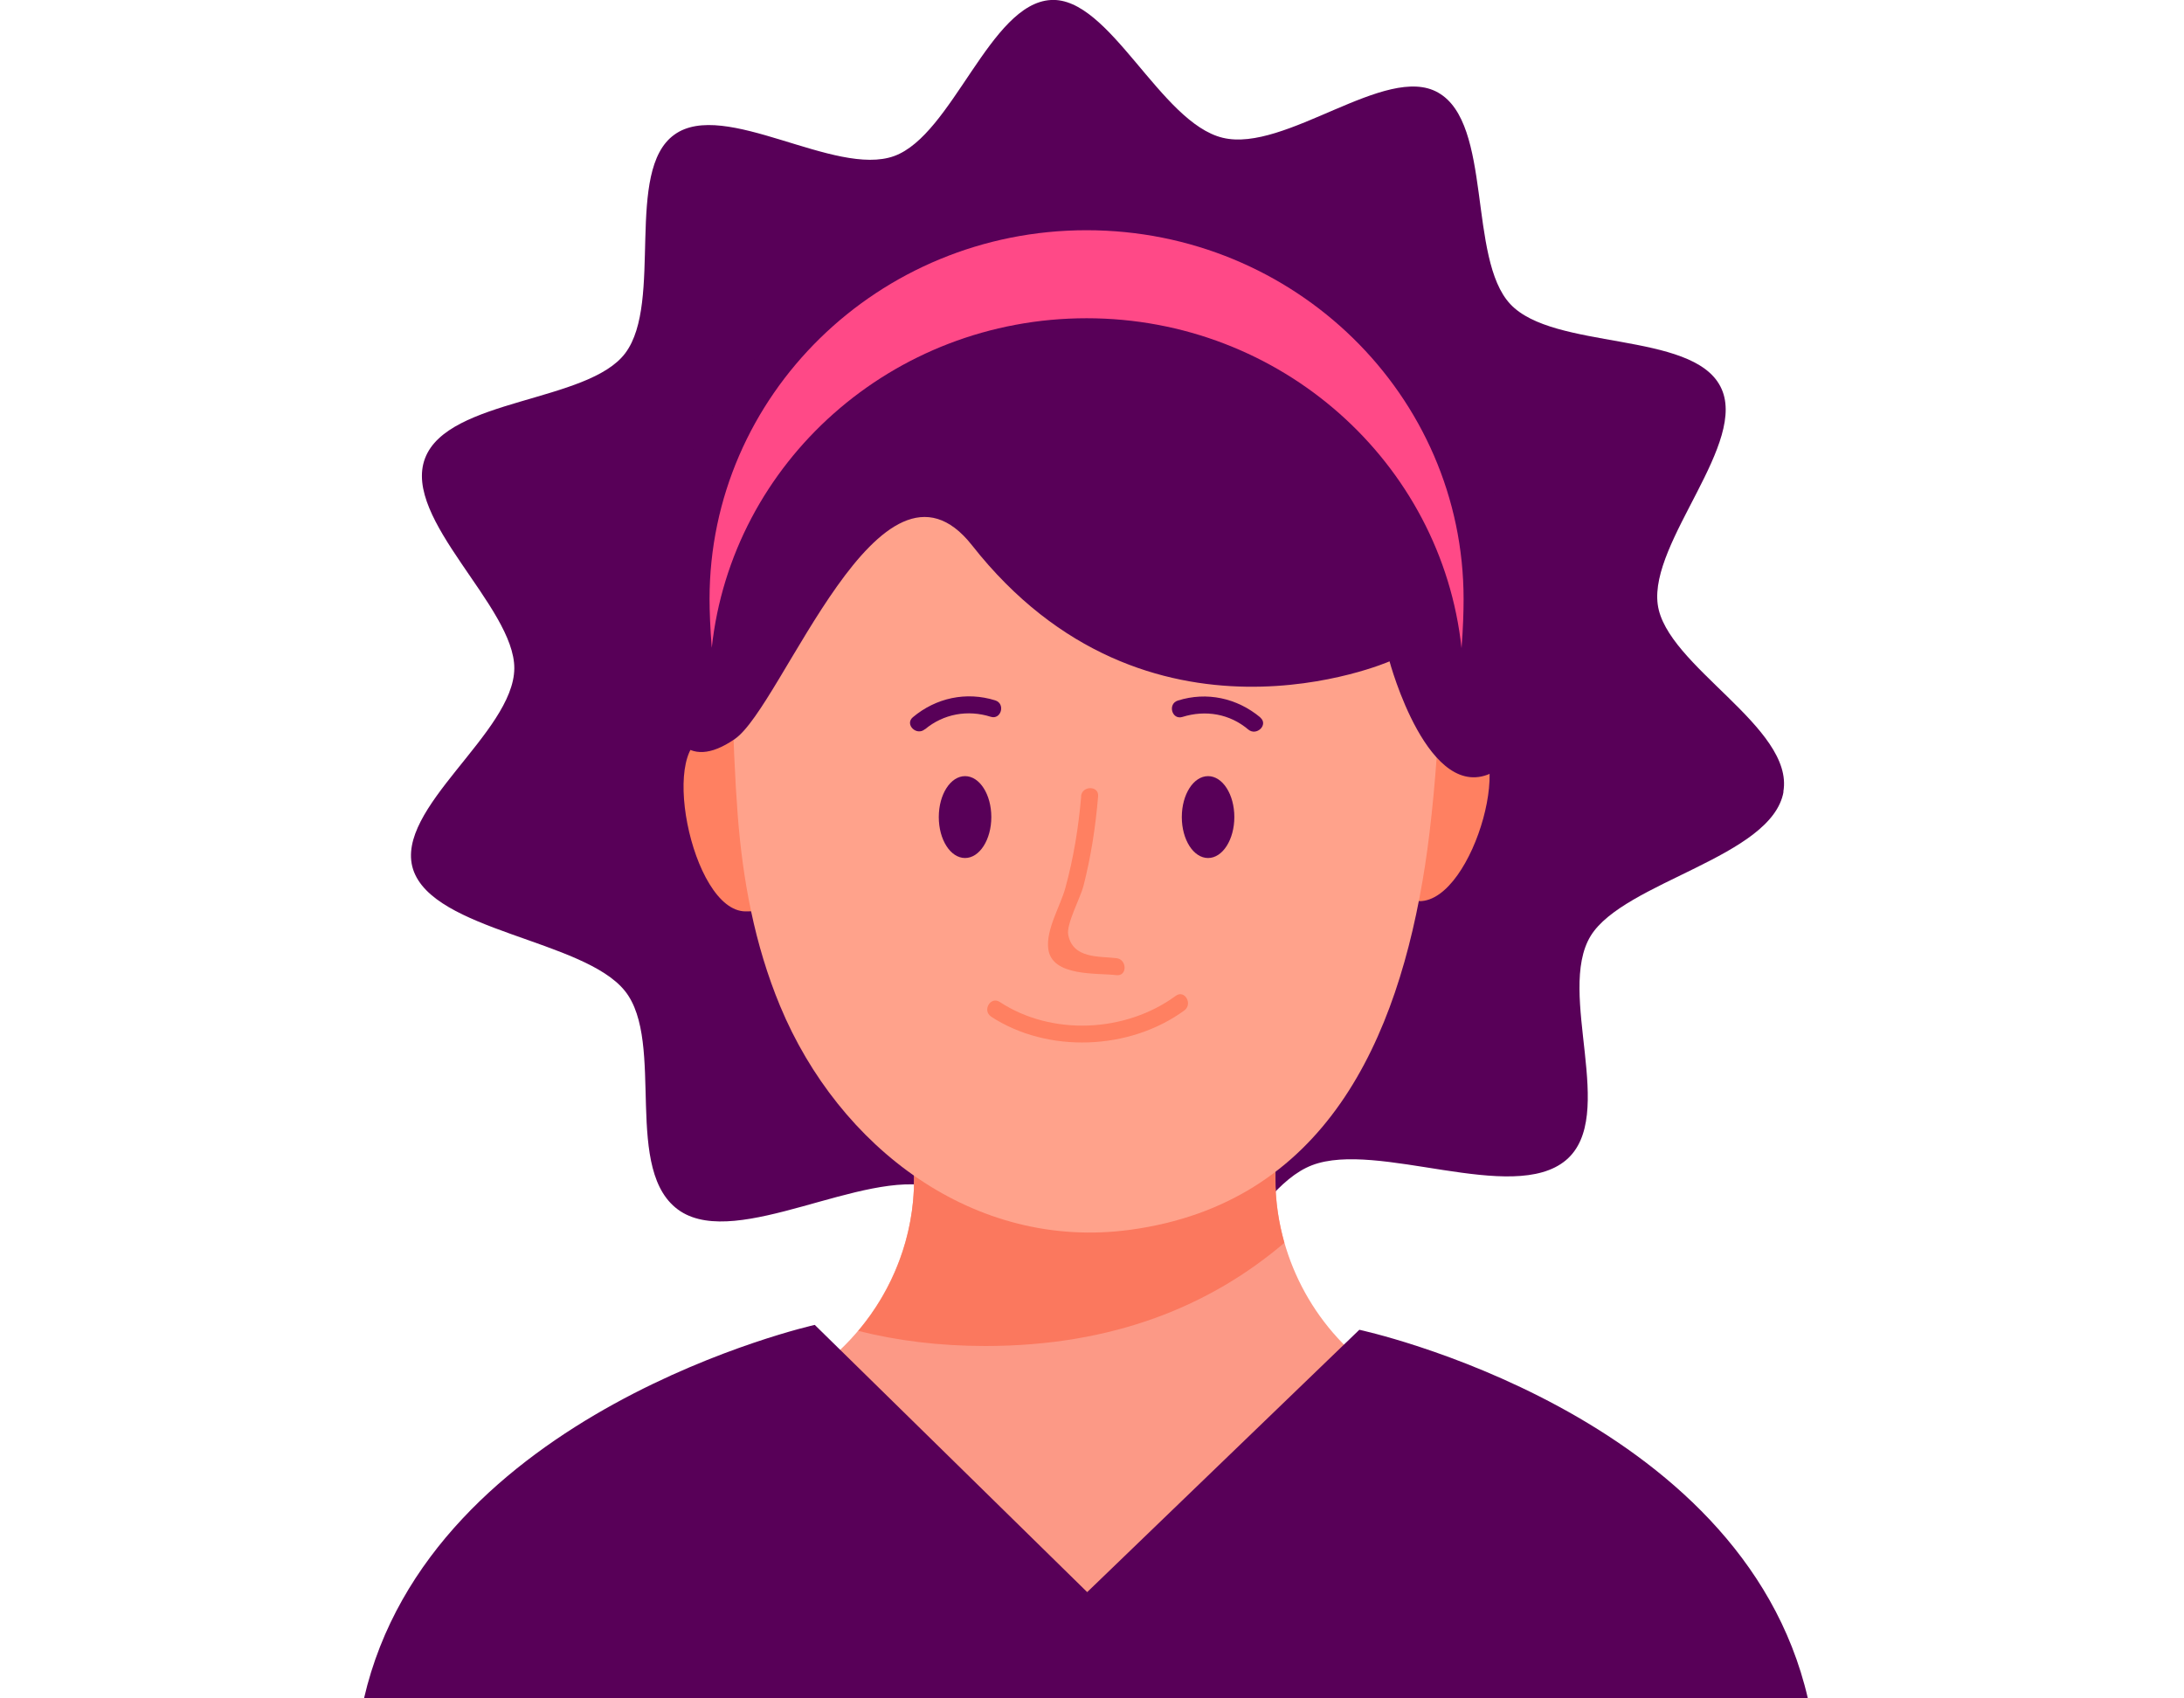 <svg width="180" height="140" viewBox="0 0 180 140" fill="none" xmlns="http://www.w3.org/2000/svg">
<g clip-path="url(#clip0_3065_3551)">
<path d="M146.992 65.276C146.04 70.662 133.835 72.687 131.097 77.152C128.241 81.838 133.352 92.014 129.062 95.635C124.668 99.322 113.532 93.987 108.134 96.051C102.774 98.115 99.554 109.108 93.451 109.472C87.557 109.809 82.758 99.335 76.943 97.842C71.127 96.375 60.865 102.93 56.092 99.854C51.203 96.674 54.906 85.927 51.502 81.682C48.099 77.438 35.685 76.763 34.042 71.649C32.465 66.652 42.349 60.408 42.388 55.1C42.427 50.038 33.117 42.782 35.033 37.772C36.924 32.813 48.49 33.203 51.541 29.101C54.684 24.896 51.437 14.057 55.584 11.098C59.704 8.126 68.819 14.629 73.696 12.863C78.508 11.111 81.585 0.273 86.618 0C91.469 -0.272 95.629 10.125 100.779 11.358C105.943 12.604 114.249 5.179 118.526 7.633C123.025 10.177 120.965 21.313 124.472 25.064C128.045 28.893 139.416 27.271 141.789 31.853C144.188 36.435 135.934 44.625 136.625 49.817C137.29 54.892 147.905 59.954 146.979 65.263L146.992 65.276Z" fill="#580058"/>
<path d="M134.396 140C124.733 126.839 115.201 114.352 113.271 112.976C108.199 109.355 105.122 103.41 105.122 97.193V81.059H75.339V97.193C75.339 104.371 71.231 111.107 64.829 114.417C60.565 116.624 52.441 127.955 44.709 140H134.396Z" fill="#FC9986"/>
<path d="M75.339 81.059V97.193C75.339 101.957 73.605 106.318 70.736 109.706C73.918 110.51 77.399 110.952 81.207 110.952C91.743 110.952 99.749 107.642 105.852 102.45C105.382 100.775 105.108 99.023 105.108 97.206V81.072H75.326L75.339 81.059Z" fill="#FB785E"/>
<path d="M117.001 74.271L61.452 75.127C56.94 75.127 54.11 60.668 58.609 60.668H120.73C125.242 60.668 121.499 74.284 116.988 74.284L117.001 74.271Z" fill="#FF8061"/>
<path d="M118.696 47.182C116.323 9.528 63.29 12.461 60.487 44.975C60.017 50.362 60.382 61.823 60.8 67.184C61.217 72.544 62.182 77.84 64.294 82.928C69.132 94.571 80.294 103.125 93.151 101.373C109.19 99.192 115.214 85.745 117.444 71.376C118.526 64.393 119.087 53.373 118.696 47.156V47.182Z" fill="#FFA28B"/>
<path d="M100.179 17.069C80.907 12.682 57.605 25.519 54.489 45.443C54.006 48.571 52.441 66.522 60.565 60.914C64.516 58.189 72.575 35.37 80.111 44.949C94.52 63.277 114.523 54.516 114.523 54.516C114.523 54.516 117.731 66.47 123.09 63.64C126.859 61.654 128.137 23.442 100.179 17.082V17.069Z" fill="#580058"/>
<path d="M81.702 67.353C81.702 69.209 80.737 70.727 79.538 70.727C78.338 70.727 77.373 69.222 77.373 67.353C77.373 65.483 78.338 63.978 79.538 63.978C80.737 63.978 81.702 65.483 81.702 67.353Z" fill="#580058"/>
<path d="M101.731 67.353C101.731 69.209 100.766 70.727 99.567 70.727C98.367 70.727 97.402 69.222 97.402 67.353C97.402 65.483 98.367 63.978 99.567 63.978C100.766 63.978 101.731 65.483 101.731 67.353Z" fill="#580058"/>
<path d="M89.109 65.652C88.887 68.209 88.483 70.714 87.805 73.193C87.401 74.673 86.188 76.633 86.397 78.217C86.683 80.527 90.426 80.189 92.017 80.384C92.916 80.488 92.903 79.086 92.017 78.982C90.595 78.814 88.418 79.047 88.04 77.048C87.87 76.179 89.057 73.972 89.291 73.051C89.917 70.61 90.295 68.144 90.504 65.639C90.582 64.744 89.174 64.744 89.096 65.639L89.109 65.652Z" fill="#FF8061"/>
<path d="M81.676 83.798C86.371 86.861 93.112 86.576 97.611 83.292C98.328 82.76 97.637 81.552 96.906 82.085C92.786 85.109 86.71 85.42 82.393 82.591C81.637 82.098 80.933 83.305 81.689 83.798H81.676Z" fill="#FF8061"/>
<path d="M76.226 60.123C77.764 58.838 79.759 58.487 81.65 59.084C82.511 59.357 82.889 58.007 82.028 57.734C79.629 56.982 77.138 57.527 75.235 59.123C74.543 59.707 75.534 60.694 76.226 60.11V60.123Z" fill="#580058"/>
<path d="M103.87 59.136C101.953 57.54 99.462 56.995 97.076 57.748C96.215 58.02 96.581 59.37 97.454 59.097C99.358 58.5 101.353 58.838 102.879 60.136C103.57 60.707 104.561 59.733 103.87 59.149V59.136Z" fill="#580058"/>
<path d="M89.552 26.233C105.604 26.233 118.813 38.148 120.456 53.425C120.587 51.751 120.626 50.375 120.626 49.389C120.626 32.593 106.712 18.977 89.552 18.977C72.392 18.977 58.479 32.593 58.479 49.389C58.479 50.375 58.531 51.738 58.661 53.399C60.317 38.122 73.513 26.233 89.565 26.233H89.552Z" fill="#FF4987"/>
<path d="M149 140C143.549 116.364 112.033 109.615 112.033 109.615L89.604 131.239L67.15 109.212C67.15 109.212 35.464 116.299 30 140H149Z" fill="#580058"/>
</g>
<defs>
<clipPath id="clip0_3065_3551">
<rect width="119" height="140" fill="white" transform="translate(30)"/>
</clipPath>
</defs>
</svg>
